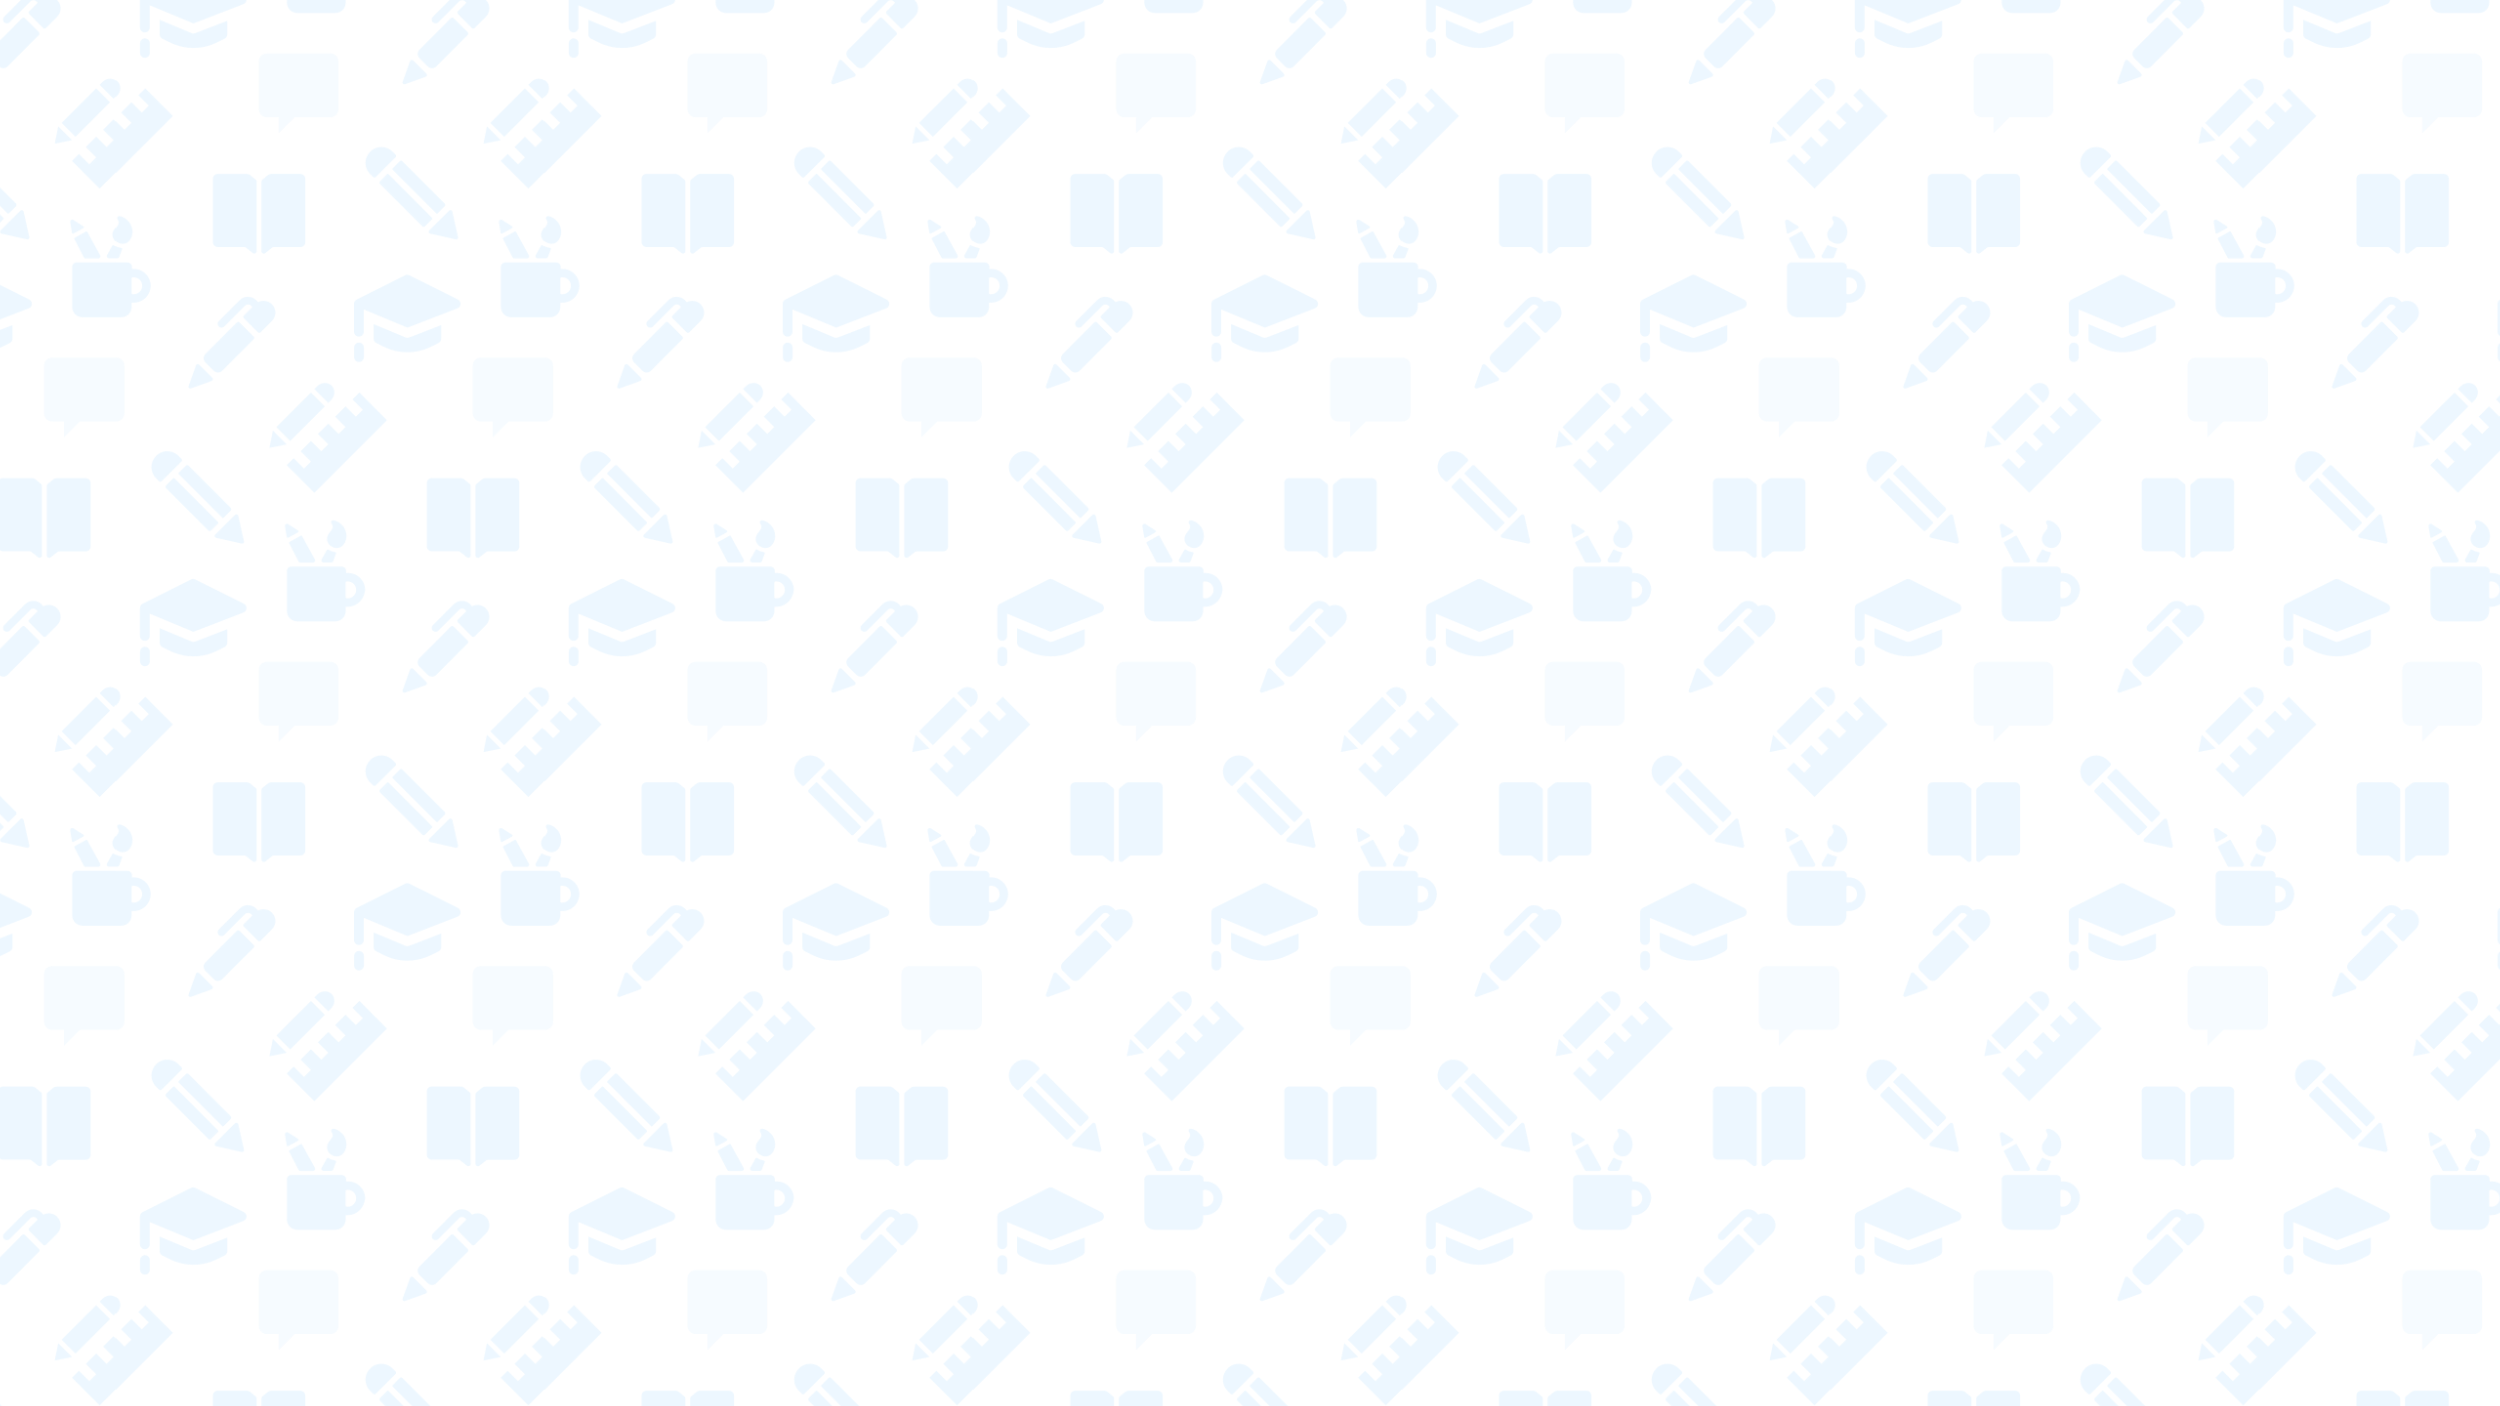<?xml version="1.0" encoding="utf-8"?>
<!-- Generator: Adobe Illustrator 19.0.0, SVG Export Plug-In . SVG Version: 6.00 Build 0)  -->
<svg version="1.1" id="Layer_1" xmlns="http://www.w3.org/2000/svg" xmlns:xlink="http://www.w3.org/1999/xlink" x="0px" y="0px"
	 viewBox="-255.5 -422.7 2560 1440" style="enable-background:new -255.5 -422.7 2560 1440;" xml:space="preserve">
<style type="text/css">
	.st0{fill:none;}
	.st1{opacity:1;}
	.st2{opacity:0;fill:#67BCFB;}
	.st3{fill:#67BCFB;}
	.st4{opacity:0.5;fill:#67BCFB;}
	.st5{fill-opacity:0;}
	.st6{fill:#767676;}
	.st7{fill:#757575;}
	.st8{opacity:0.4;fill:url(#Final_x5F_pattern3);fill-opacity:0.3;}
</style>
<pattern  x="302" y="1092.3" width="438.3" height="623" patternUnits="userSpaceOnUse" id="Final_x5F_pattern3" viewBox="74.5 -678.9 438.3 623" style="overflow:visible;">
	<g>
		<polygon class="st0" points="74.5,-678.9 512.8,-678.9 512.8,-56 74.5,-56 		"/>
		<g>
			<g class="st1">
				<polygon class="st2" points="423.6,-73.8 329,-73.8 329,-168.4 423.6,-168.4 				"/>
			</g>
			<g class="st1">
				<path class="st3" d="M395.6-89c-0.3,0.3-0.4,0.6-0.5,0.9c-0.1,0.4-0.1,0.7,0,1.1c0.1,0.4,0.3,0.7,0.6,0.9c0.3,0.2,0.6,0.4,1,0.5
					l25.9,5.8c0.3,0.1,0.7,0.1,1,0c0.3-0.1,0.6-0.3,0.9-0.5c0.2-0.2,0.4-0.5,0.5-0.9c0.1-0.3,0.1-0.7,0-1l-5.8-25.9
					c-0.1-0.4-0.3-0.7-0.5-0.9c-0.2-0.3-0.6-0.5-0.9-0.6c-0.3-0.1-0.7-0.1-1.1,0c-0.4,0.1-0.7,0.3-0.9,0.5L395.6-89z"/>
				<path class="st3" d="M353.8-146.6c-0.2-0.2-0.5-0.3-0.7-0.3c-0.3,0-0.5,0.1-0.7,0.3l-7.2,7.2c-0.2,0.2-0.3,0.4-0.4,0.7
					c-0.1,0.2-0.2,0.5-0.2,0.8c0,0.3,0.1,0.5,0.2,0.8c0.1,0.2,0.3,0.5,0.4,0.7l43.2,43.2c0.4,0.4,0.9,0.6,1.4,0.6
					c0.5,0,1.1-0.2,1.4-0.6l7.2-7.2c0.2-0.2,0.3-0.4,0.3-0.7c0-0.3-0.1-0.5-0.3-0.7L353.8-146.6L353.8-146.6z"/>
				<path class="st3" d="M358.1-152.4c-0.1,0.1-0.2,0.2-0.2,0.3c-0.1,0.1-0.1,0.3-0.1,0.4c0,0.1,0,0.3,0.1,0.4
					c0.1,0.1,0.1,0.2,0.2,0.3l44.6,44.6c0.2,0.2,0.5,0.3,0.7,0.3s0.5-0.1,0.7-0.3l7.2-7.2c0.2-0.2,0.3-0.4,0.4-0.7
					c0.1-0.2,0.2-0.5,0.2-0.8s-0.1-0.5-0.2-0.8c-0.1-0.2-0.3-0.5-0.4-0.7l-43.2-43.2c-0.4-0.4-0.9-0.6-1.4-0.6
					c-0.5,0-1.1,0.2-1.4,0.6L358.1-152.4L358.1-152.4z"/>
				<path class="st3" d="M335.1-169.6c-3,3.1-4.8,7.2-4.8,11.5c0,4.3,1.7,8.5,4.8,11.5l2.9,2.9c0.4,0.4,0.9,0.6,1.4,0.6
					c0.5,0,1.1-0.2,1.4-0.6l20.2-20.1c0.4-0.4,0.6-0.9,0.6-1.4c0-0.5-0.2-1.1-0.6-1.4l-2.9-2.9c-3.1-3.1-7.2-4.8-11.5-4.8
					C342.3-174.4,338.2-172.7,335.1-169.6L335.1-169.6z"/>
			</g>
			<g class="st1">
				<polygon class="st2" points="466.9,0 548.5,0 548.5,-103.6 466.9,-103.6 				"/>
			</g>
			<g class="st1">
				<path class="st3" d="M543.5-20.2c-3.2,3.2-7.6,5.1-12.2,5.1h-2.2v4.3c0,1.4-0.3,2.8-0.8,4.1c-0.5,1.3-1.3,2.5-2.3,3.5
					c-1,1-2.2,1.8-3.5,2.3c-1.3,0.5-2.7,0.8-4.1,0.8h-38.8c-1.4,0-2.8-0.3-4.1-0.8c-1.3-0.5-2.5-1.3-3.5-2.3c-1-1-1.8-2.2-2.3-3.5
					c-0.5-1.3-0.8-2.7-0.8-4.1v-41c0-1.1,0.5-2.2,1.3-3.1c0.8-0.8,1.9-1.3,3.1-1.3h51.8c1.1,0,2.2,0.5,3.1,1.3
					c0.8,0.8,1.3,1.9,1.3,3.1v2.2h2.2c4.6,0,9,1.8,12.2,5.1c3.2,3.2,5.1,7.6,5.1,12.2S546.7-23.4,543.5-20.2z M537.4-26.3
					c1.6-1.6,2.5-3.8,2.5-6.1c0-2.3-0.9-4.5-2.5-6.1c-1.6-1.6-3.8-2.5-6.1-2.5h-1.1c-0.3,0-0.6,0.1-0.8,0.3
					c-0.2,0.2-0.3,0.5-0.3,0.8v15.1c0,0.1,0,0.3,0.1,0.4c0.1,0.1,0.1,0.3,0.2,0.4c0.1,0.1,0.2,0.2,0.4,0.2c0.1,0.1,0.3,0.1,0.4,0.1
					h1.1C533.6-23.8,535.8-24.7,537.4-26.3z"/>
				<path class="st3" d="M470.3-85.8c-0.2,0.1-0.3,0.1-0.5,0.1c-0.2,0-0.3,0-0.5-0.1c-0.2-0.1-0.3-0.2-0.4-0.3
					c-0.1-0.1-0.2-0.3-0.2-0.5l-1.8-10.9c-0.1-0.4,0-0.8,0.1-1.2c0.2-0.4,0.4-0.7,0.8-0.9c0.3-0.2,0.7-0.4,1.2-0.4
					c0.4,0,0.8,0.1,1.2,0.3l10.2,6.6c0.2,0.1,0.3,0.2,0.4,0.4c0.1,0.2,0.1,0.4,0.1,0.5c0,0.2-0.1,0.4-0.2,0.5
					c-0.1,0.2-0.2,0.3-0.4,0.4L470.3-85.8z"/>
				<path class="st3" d="M483-87.8c0.3-0.1,0.5-0.2,0.8-0.1c0.3,0.1,0.5,0.3,0.6,0.5l13.1,23.8c0.2,0.3,0.3,0.7,0.3,1.1
					c0,0.4-0.1,0.7-0.3,1.1c-0.2,0.3-0.5,0.6-0.8,0.8c-0.3,0.2-0.7,0.3-1.1,0.3h-12.9c-0.4,0-0.8-0.1-1.1-0.3
					c-0.3-0.2-0.6-0.5-0.8-0.9l-9.6-18.6c-0.1-0.2-0.2-0.5-0.1-0.8c0.1-0.3,0.3-0.5,0.5-0.6L483-87.8z"/>
				<path class="st3" d="M515.6-71.7c1,0.3,1.9,0.5,2.9,0.7c0.2,0,0.3,0.1,0.5,0.2c0.1,0.1,0.2,0.2,0.3,0.3c0.1,0.1,0.1,0.3,0.1,0.5
					c0,0.2,0,0.3-0.1,0.5l-2.9,7.7c-0.2,0.4-0.4,0.8-0.8,1c-0.4,0.2-0.8,0.4-1.2,0.4h-7.9c-0.4,0-0.7-0.1-1.1-0.3
					c-0.3-0.2-0.6-0.5-0.8-0.8c-0.2-0.3-0.3-0.7-0.3-1.1c0-0.4,0.1-0.7,0.3-1.1l5.4-9.6c0.1-0.1,0.2-0.2,0.3-0.3
					c0.1-0.1,0.3-0.2,0.4-0.2c0.1,0,0.3,0,0.4,0c0.1,0,0.3,0.1,0.4,0.2c0.9,0.6,1.8,1.1,2.7,1.5h0C514.8-72,515.2-71.8,515.6-71.7z"
					/>
				<path class="st3" d="M529.4-91.5c0.7,2.5,0.8,5.1,0.1,7.6c-0.6,2.5-1.9,4.8-3.8,6.6c-1.3,1.1-3,1.8-4.7,2
					c-1.7,0.2-3.5-0.1-5-0.9c-1.2-0.4-2.2-1.1-3.1-1.9c-0.9-0.8-1.6-1.9-2.1-3c-0.5-1.1-0.7-2.3-0.7-3.6c0-1.2,0.3-2.4,0.8-3.5
					c0.6-1.3,1.4-2.5,2.3-3.5c2.4-3.1,3.8-5.1,1.5-8.6c-0.2-0.4-0.4-0.8-0.4-1.2c0-0.4,0.1-0.9,0.4-1.2c0.2-0.4,0.6-0.6,1-0.8
					c0.4-0.2,0.8-0.2,1.3-0.1c3,0.6,5.7,2.1,7.8,4.3C527.2-97.2,528.7-94.5,529.4-91.5L529.4-91.5z"/>
			</g>
			<g class="st1">
				<polygon class="st2" points="438.3,-176 491.4,-123 565.7,-197.2 512.6,-250.3 				"/>
			</g>
			<g class="st1">
				<path class="st3" d="M454.6-195.5l14.2,14.2l-17.7,3.5L454.6-195.5z"/>
				<path class="st3" d="M493.5-234.4l14.2,14.2l-35.4,35.4l-14.2-14.2L493.5-234.4z"/>
				<path class="st3" d="M514.7-241.5c3.9,3.9,3.7,10.5-0.5,14.7l-3,3L497-238l3-3C504.2-245.2,510.8-245.4,514.7-241.5"/>
				<path class="st3" d="M571.3-206.1l-74.3,74.3l-28.3-28.3l7.1-7.1l10.6,10.6l7.1-7.1l-10.6-10.6l10.6-10.6l10.6,10.6l7.1-7.1
					L500.6-192l10.6-10.6l10.6,10.6l7.1-7.1l-10.6-10.6l10.6-10.6l10.6,10.6l7.1-7.1L536-227.3l7.1-7.1L571.3-206.1z"/>
			</g>
		</g>
		<g>
			<g class="st1">
				<polygon class="st2" points="142,-70.2 236.6,-70.2 236.6,-154.2 142,-154.2 				"/>
			</g>
			<g class="st1">
				<path class="st3" d="M218.8-67.7c0,2-2.4,3.2-4,1.9l-7.1-5.6c-0.4-0.3-1-0.5-1.5-0.5H179c-2.7,0-5-2.2-5-5v-64.9
					c0-2.8,2.2-5,5-5h29.9c1.1,0,2.2,0.4,3.1,1.1l5.9,4.8c0.6,0.5,0.9,1.2,0.9,1.9V-67.7z"/>
				<path class="st3" d="M268.6-141.8v64.9c0,2.8-2.2,5-5,5h-27.3c-0.5,0-1.1,0.2-1.5,0.5l-7.1,5.6c-1.6,1.3-4,0.1-4-1.9V-139
					c0-0.7,0.3-1.4,0.9-1.9l5.9-4.8c0.9-0.7,2-1.1,3.1-1.1h29.9C266.4-146.8,268.6-144.5,268.6-141.8z"/>
			</g>
			<g class="st1">
				<polygon class="st2" points="28.6,0 110.2,0 110.2,-103.6 28.6,-103.6 				"/>
			</g>
			<g class="st1">
				<path class="st3" d="M105.2-20.2c-3.2,3.2-7.6,5.1-12.2,5.1h-2.2v4.3c0,1.4-0.3,2.8-0.8,4.1c-0.5,1.3-1.3,2.5-2.3,3.5
					c-1,1-2.2,1.8-3.5,2.3C82.8-0.3,81.4,0,80,0H41.2c-1.4,0-2.8-0.3-4.1-0.8c-1.3-0.5-2.5-1.3-3.5-2.3c-1-1-1.8-2.2-2.3-3.5
					c-0.5-1.3-0.8-2.7-0.8-4.1v-41c0-1.1,0.5-2.2,1.3-3.1c0.8-0.8,1.9-1.3,3.1-1.3h51.8c1.1,0,2.2,0.5,3.1,1.3
					c0.8,0.8,1.3,1.9,1.3,3.1v2.2H93c4.6,0,9,1.8,12.2,5.1c3.2,3.2,5.1,7.6,5.1,12.2S108.4-23.4,105.2-20.2z M99.1-26.3
					c1.6-1.6,2.5-3.8,2.5-6.1c0-2.3-0.9-4.5-2.5-6.1C97.5-40.1,95.3-41,93-41h-1.1c-0.3,0-0.6,0.1-0.8,0.3c-0.2,0.2-0.3,0.5-0.3,0.8
					v15.1c0,0.1,0,0.3,0.1,0.4c0.1,0.1,0.1,0.3,0.2,0.4c0.1,0.1,0.2,0.2,0.4,0.2c0.1,0.1,0.3,0.1,0.4,0.1H93
					C95.3-23.8,97.5-24.7,99.1-26.3z"/>
				<path class="st3" d="M77.3-71.7c1,0.3,1.9,0.5,2.9,0.7c0.2,0,0.3,0.1,0.5,0.2c0.1,0.1,0.2,0.2,0.3,0.3c0.1,0.1,0.1,0.3,0.1,0.5
					c0,0.2,0,0.3-0.1,0.5l-2.9,7.7c-0.2,0.4-0.4,0.8-0.8,1c-0.4,0.2-0.8,0.4-1.2,0.4h-7.9c-0.4,0-0.7-0.1-1.1-0.3
					c-0.3-0.2-0.6-0.5-0.8-0.8c-0.2-0.3-0.3-0.7-0.3-1.1c0-0.4,0.1-0.7,0.3-1.1l5.4-9.6c0.1-0.1,0.2-0.2,0.3-0.3
					c0.1-0.1,0.3-0.2,0.4-0.2c0.1,0,0.3,0,0.4,0c0.1,0,0.3,0.1,0.4,0.2c0.9,0.6,1.8,1.1,2.7,1.5h0C76.5-72,76.9-71.8,77.3-71.7z"/>
				<path class="st3" d="M91.1-91.5c0.7,2.5,0.8,5.1,0.1,7.6c-0.6,2.5-1.9,4.8-3.8,6.6c-1.3,1.1-3,1.8-4.7,2c-1.7,0.2-3.5-0.1-5-0.9
					c-1.2-0.4-2.2-1.1-3.1-1.9c-0.9-0.8-1.6-1.9-2.1-3c-0.5-1.1-0.7-2.3-0.7-3.6c0-1.2,0.3-2.4,0.8-3.5c0.6-1.3,1.4-2.5,2.3-3.5
					c2.4-3.1,3.8-5.1,1.5-8.6c-0.2-0.4-0.4-0.8-0.4-1.2c0-0.4,0.1-0.9,0.4-1.2c0.2-0.4,0.6-0.6,1-0.8c0.4-0.2,0.8-0.2,1.3-0.1
					c3,0.6,5.7,2.1,7.8,4.3C88.9-97.2,90.4-94.5,91.1-91.5L91.1-91.5z"/>
			</g>
			<g class="st1">
				<polygon class="st2" points="0,-176 53.1,-123 127.4,-197.2 74.3,-250.3 				"/>
			</g>
			<g class="st1">
				<path class="st3" d="M76.4-241.5c3.9,3.9,3.7,10.5-0.5,14.7l-3,3L58.7-238l3-3C65.9-245.2,72.5-245.4,76.4-241.5"/>
				<path class="st3" d="M133-206.1l-74.3,74.3l-28.3-28.3l7.1-7.1l10.6,10.6l7.1-7.1l-10.6-10.6l10.6-10.6l10.6,10.6l7.1-7.1
					L62.3-192l10.6-10.6L83.5-192l7.1-7.1L80-209.6l10.6-10.6l10.6,10.6l7.1-7.1l-10.6-10.6l7.1-7.1L133-206.1z"/>
			</g>
		</g>
		<g>
			<g class="st1">
				<polygon class="st2" points="204.5,-385.3 109.9,-385.3 109.9,-479.9 204.5,-479.9 				"/>
			</g>
			<g class="st1">
				<path class="st3" d="M176.4-400.5c-0.3,0.3-0.4,0.6-0.5,0.9c-0.1,0.4-0.1,0.7,0,1.1c0.1,0.4,0.3,0.7,0.6,0.9
					c0.3,0.2,0.6,0.4,1,0.5l25.9,5.8c0.3,0.1,0.7,0.1,1,0c0.3-0.1,0.6-0.3,0.9-0.5c0.2-0.2,0.4-0.5,0.5-0.9c0.1-0.3,0.1-0.7,0-1
					l-5.8-25.9c-0.1-0.4-0.3-0.7-0.5-0.9c-0.2-0.3-0.6-0.5-0.9-0.6s-0.7-0.1-1.1,0c-0.4,0.1-0.7,0.3-0.9,0.5L176.4-400.5z"/>
				<path class="st3" d="M134.7-458.1c-0.2-0.2-0.5-0.3-0.7-0.3c-0.3,0-0.5,0.1-0.7,0.3l-7.2,7.2c-0.2,0.2-0.3,0.4-0.4,0.7
					c-0.1,0.2-0.2,0.5-0.2,0.8c0,0.3,0.1,0.5,0.2,0.8c0.1,0.2,0.3,0.5,0.4,0.7l43.2,43.2c0.4,0.4,0.9,0.6,1.4,0.6
					c0.5,0,1.1-0.2,1.4-0.6l7.2-7.2c0.2-0.2,0.3-0.5,0.3-0.7c0-0.3-0.1-0.5-0.3-0.7L134.7-458.1L134.7-458.1z"/>
				<path class="st3" d="M139-463.8c-0.1,0.1-0.2,0.2-0.2,0.3c-0.1,0.1-0.1,0.3-0.1,0.4c0,0.1,0,0.3,0.1,0.4
					c0.1,0.1,0.1,0.2,0.2,0.3l44.6,44.6c0.2,0.2,0.5,0.3,0.7,0.3c0.3,0,0.5-0.1,0.7-0.3l7.2-7.2c0.2-0.2,0.3-0.4,0.4-0.7
					c0.1-0.2,0.2-0.5,0.2-0.8c0-0.3-0.1-0.5-0.2-0.8c-0.1-0.2-0.3-0.5-0.4-0.7L149.1-471c-0.4-0.4-0.9-0.6-1.4-0.6
					c-0.5,0-1.1,0.2-1.4,0.6L139-463.8L139-463.8z"/>
				<path class="st3" d="M115.9-481.1c-3,3.1-4.8,7.2-4.8,11.5c0,4.3,1.7,8.5,4.8,11.5l2.9,2.9c0.4,0.4,0.9,0.6,1.4,0.6
					s1.1-0.2,1.4-0.6l20.2-20.1c0.4-0.4,0.6-0.9,0.6-1.4c0-0.5-0.2-1.1-0.6-1.4l-2.9-2.9c-3.1-3.1-7.2-4.8-11.5-4.8
					C123.1-485.9,119-484.2,115.9-481.1L115.9-481.1z"/>
			</g>
			<g class="st1">
				<polygon class="st2" points="235.3,-173.1 316.9,-173.1 316.9,-254.8 235.3,-254.8 				"/>
			</g>
			<path class="st4" d="M294.4-270.2c4.5,0,8.2,3.7,8.2,8.2v49c0,4.5-3.7,8.2-8.2,8.2h-36.7l-16.3,16.3v-16.3h-12.2
				c-4.5,0-8.2-3.7-8.2-8.2v-49c0-4.5,3.7-8.2,8.2-8.2H294.4z"/>
			<g class="st1">
				<polygon class="st2" points="361.2,-381.6 455.8,-381.6 455.8,-465.7 361.2,-465.7 				"/>
			</g>
			<g class="st1">
				<path class="st3" d="M438-379.2c0,2-2.4,3.2-4,1.9l-7.1-5.6c-0.4-0.3-1-0.5-1.5-0.5h-27.3c-2.7,0-5-2.2-5-5v-64.9
					c0-2.8,2.2-5,5-5H428c1.1,0,2.2,0.4,3.1,1.1l5.9,4.8c0.6,0.5,0.9,1.2,0.9,1.9V-379.2z"/>
				<path class="st3" d="M487.8-453.2v64.9c0,2.8-2.2,5-5,5h-27.3c-0.5,0-1.1,0.2-1.5,0.5l-7.1,5.6c-1.6,1.3-4,0.1-4-1.9v-71.3
					c0-0.7,0.3-1.4,0.9-1.9l5.9-4.8c0.9-0.7,2-1.1,3.1-1.1h29.9C485.5-458.2,487.8-456,487.8-453.2z"/>
			</g>
			<g class="st1">
				<polygon class="st2" points="102.6,-254.8 211.6,-254.8 211.6,-344 102.6,-344 				"/>
			</g>
			<g class="st1">
				<path class="st3" d="M205.7-329.7c1.7,0.9,2.8,2.7,2.7,4.6c-0.1,2-1.3,3.7-3.1,4.4L154-300.9l-44.7-18.6v22.8c0,2.7-2.2,5-5,5
					c-2.7,0-5-2.2-5-5v-28.6c0-0.5,0.2-1.5,0.5-2.1c0.4-0.9,1.2-1.8,2.2-2.3l49.6-24.8c1.4-0.7,3-0.7,4.4,0L205.7-329.7"/>
				<path class="st3" d="M154-290.6c0.6,0,1.2-0.1,1.8-0.3l32.9-12.7v13.9c0,1.9-1.1,3.6-2.7,4.4c-8.5,4.2-17.3,9.5-31.9,9.5
					c-14.7,0-23.4-5.3-31.9-9.5c-1.7-0.8-2.7-2.6-2.7-4.4v-14.9l32.8,13.7C152.7-290.7,153.3-290.6,154-290.6"/>
				<path class="st3" d="M104.4-285.6c2.7,0,5,2.2,5,5v9.9c0,2.7-2.2,5-5,5c-2.7,0-5-2.2-5-5v-9.9
					C99.5-283.4,101.7-285.6,104.4-285.6"/>
			</g>
			<g class="st1">
				<polygon class="st2" points="247.8,-311.5 329.4,-311.5 329.4,-415.1 247.8,-415.1 				"/>
			</g>
			<g class="st1">
				<path class="st3" d="M324.3-331.7c-3.2,3.2-7.6,5.1-12.2,5.1H310v4.3c0,1.4-0.3,2.8-0.8,4.1c-0.5,1.3-1.3,2.5-2.3,3.5
					c-1,1-2.2,1.8-3.5,2.3c-1.3,0.5-2.7,0.8-4.1,0.8h-38.8c-1.4,0-2.8-0.3-4.1-0.8c-1.3-0.5-2.5-1.3-3.5-2.3c-1-1-1.8-2.2-2.3-3.5
					c-0.5-1.3-0.8-2.7-0.8-4.1v-41c0-1.1,0.5-2.2,1.3-3.1c0.8-0.8,1.9-1.3,3.1-1.3h51.8c1.1,0,2.2,0.5,3.1,1.3
					c0.8,0.8,1.3,1.9,1.3,3.1v2.2h2.2c4.6,0,9,1.8,12.2,5.1c3.2,3.2,5.1,7.6,5.1,12.2C329.4-339.3,327.6-334.9,324.3-331.7z
					 M318.2-337.8c1.6-1.6,2.5-3.8,2.5-6.1s-0.9-4.5-2.5-6.1c-1.6-1.6-3.8-2.5-6.1-2.5H311c-0.3,0-0.6,0.1-0.8,0.3
					c-0.2,0.2-0.3,0.5-0.3,0.8v15.1c0,0.1,0,0.3,0.1,0.4c0.1,0.1,0.1,0.3,0.2,0.4c0.1,0.1,0.2,0.2,0.4,0.2c0.1,0.1,0.3,0.1,0.4,0.1
					h1.1C314.4-335.2,316.6-336.1,318.2-337.8z"/>
				<path class="st3" d="M251.2-397.3c-0.2,0.1-0.3,0.1-0.5,0.1c-0.2,0-0.3,0-0.5-0.1c-0.2-0.1-0.3-0.2-0.4-0.3
					c-0.1-0.1-0.2-0.3-0.2-0.5l-1.8-10.9c-0.1-0.4,0-0.8,0.1-1.2c0.2-0.4,0.4-0.7,0.8-0.9c0.3-0.2,0.7-0.4,1.2-0.4
					c0.4,0,0.8,0.1,1.2,0.3l10.2,6.6c0.2,0.1,0.3,0.2,0.4,0.4c0.1,0.2,0.1,0.4,0.1,0.5c0,0.2-0.1,0.4-0.2,0.5
					c-0.1,0.2-0.2,0.3-0.4,0.4L251.2-397.3z"/>
				<path class="st3" d="M263.9-399.3c0.3-0.1,0.5-0.2,0.8-0.1c0.3,0.1,0.5,0.3,0.6,0.5l13.1,23.8c0.2,0.3,0.3,0.7,0.3,1.1
					c0,0.4-0.1,0.7-0.3,1.1c-0.2,0.3-0.5,0.6-0.8,0.8c-0.3,0.2-0.7,0.3-1.1,0.3h-12.9c-0.4,0-0.8-0.1-1.1-0.3
					c-0.3-0.2-0.6-0.5-0.8-0.9l-9.6-18.6c-0.1-0.2-0.2-0.5-0.1-0.8c0.1-0.3,0.3-0.5,0.5-0.6L263.9-399.3z"/>
				<path class="st3" d="M296.4-383.2c1,0.3,1.9,0.5,2.9,0.7c0.2,0,0.3,0.1,0.5,0.2c0.1,0.1,0.2,0.2,0.3,0.3
					c0.1,0.1,0.1,0.3,0.1,0.5c0,0.2,0,0.3-0.1,0.5l-2.9,7.7c-0.2,0.4-0.4,0.8-0.8,1c-0.4,0.2-0.8,0.4-1.2,0.4h-7.9
					c-0.4,0-0.7-0.1-1.1-0.3c-0.3-0.2-0.6-0.5-0.8-0.8c-0.2-0.3-0.3-0.7-0.3-1.1c0-0.4,0.1-0.7,0.3-1.1l5.4-9.6
					c0.1-0.1,0.2-0.2,0.3-0.3c0.1-0.1,0.3-0.2,0.4-0.2c0.1,0,0.3,0,0.4,0c0.1,0,0.3,0.1,0.4,0.2c0.9,0.6,1.8,1.1,2.7,1.5h0
					C295.6-383.5,296-383.3,296.4-383.2z"/>
				<path class="st3" d="M310.2-403c0.7,2.5,0.8,5.1,0.1,7.6c-0.6,2.5-1.9,4.8-3.8,6.6c-1.3,1.1-3,1.8-4.7,2c-1.7,0.2-3.5-0.1-5-0.9
					c-1.2-0.4-2.2-1.1-3.1-1.9c-0.9-0.8-1.6-1.9-2.1-3c-0.5-1.1-0.7-2.3-0.7-3.6c0-1.2,0.3-2.4,0.8-3.5c0.6-1.3,1.4-2.5,2.3-3.5
					c2.4-3.1,3.8-5.1,1.5-8.6c-0.2-0.4-0.4-0.8-0.4-1.2c0-0.4,0.1-0.9,0.4-1.2c0.2-0.4,0.6-0.6,1-0.8c0.4-0.2,0.8-0.2,1.3-0.1
					c3,0.6,5.7,2.1,7.8,4.3C308.1-408.6,309.6-405.9,310.2-403L310.2-403z"/>
			</g>
			<g class="st1">
				<polygon class="st2" points="381.8,-254.3 462.5,-254.3 462.5,-339.6 381.8,-339.6 				"/>
			</g>
			<g class="st1">
				<path class="st3" d="M453.5-324.9c2.3,2.3,3.6,5.4,3.6,8.6c0,3.2-1.3,6.3-3.6,8.6l-11.5,11.5c-0.4,0.4-0.9,0.6-1.4,0.6
					c-0.5,0-1.1-0.2-1.4-0.6l-14.3-14.4c-0.4-0.4-0.6-0.9-0.6-1.4c0-0.5,0.2-1.1,0.6-1.4l8.7-8.7l-1.4-1.4c-0.8-0.8-1.9-1.2-3-1.2
					c-1.1,0-2.2,0.4-3,1.2l-21.4,21.4c-0.7,0.7-1.7,1.1-2.8,1.1s-2-0.4-2.8-1.1c-0.7-0.7-1.1-1.7-1.1-2.8s0.4-2,1.1-2.8l21.4-21.4
					c2.3-2.3,5.3-3.5,8.5-3.5c3.2,0,6.2,1.3,8.5,3.5c0.5,0.5,1.7,1.8,1.8,2c2.3-1.2,4.9-1.6,7.4-1.2
					C449.4-327.9,451.7-326.7,453.5-324.9L453.5-324.9z"/>
				<path class="st3" d="M434.9-291.9c0.4,0.4,0.6,0.9,0.6,1.4s-0.2,1.1-0.6,1.4l-32.2,32.3c-0.6,0.6-1.2,1-2,1.3
					c-0.7,0.3-1.5,0.5-2.3,0.5s-1.6-0.2-2.3-0.5c-0.7-0.3-1.4-0.8-2-1.3l-8.6-8.6c-0.6-0.6-1-1.2-1.3-2c-0.3-0.7-0.5-1.5-0.5-2.3
					s0.2-1.6,0.5-2.3c0.3-0.7,0.8-1.4,1.3-2l32.2-32.3c0.4-0.4,0.9-0.6,1.4-0.6c0.5,0,1.1,0.2,1.4,0.6L434.9-291.9z"/>
				<path class="st3" d="M392.6-249.5c0.2,0.2,0.4,0.5,0.5,0.8c0.1,0.3,0.1,0.7,0,1c-0.1,0.3-0.2,0.6-0.4,0.9
					c-0.2,0.2-0.5,0.4-0.8,0.5l-21.1,7.6c-0.4,0.1-0.7,0.1-1.1,0.1c-0.4-0.1-0.7-0.3-1-0.5c-0.3-0.3-0.4-0.6-0.5-1
					c-0.1-0.4-0.1-0.7,0.1-1.1l7.6-21.1c0.1-0.3,0.3-0.6,0.5-0.8c0.2-0.2,0.5-0.4,0.9-0.4c0.3-0.1,0.7-0.1,1,0
					c0.3,0.1,0.6,0.3,0.8,0.5L392.6-249.5z"/>
			</g>
			<g class="st1">
				<polygon class="st2" points="219.2,-487.5 272.2,-434.4 346.5,-508.7 293.4,-561.8 				"/>
			</g>
			<g class="st1">
				<path class="st3" d="M235.4-507l14.2,14.2l-17.7,3.5L235.4-507z"/>
				<path class="st3" d="M274.4-545.9l14.2,14.2l-35.4,35.4L239-510.5L274.4-545.9z"/>
				<path class="st3" d="M295.6-553c3.9,3.9,3.7,10.5-0.5,14.7l-3,3l-14.2-14.2l3-3C285.1-556.6,291.7-556.9,295.6-553"/>
				<path class="st3" d="M352.2-517.6l-74.3,74.3l-28.3-28.3l7.1-7.1l10.6,10.6l7.1-7.1l-10.6-10.6l10.6-10.6l10.6,10.6l7.1-7.1
					l-10.6-10.6l10.6-10.6l10.6,10.6l7.1-7.1l-10.6-10.6l10.6-10.6l10.6,10.6l7.1-7.1l-10.6-10.6l7.1-7.1L352.2-517.6z"/>
			</g>
		</g>
		<g>
			<g class="st1">
				<polygon class="st2" points="454.4,-484.6 536.1,-484.6 536.1,-566.2 454.4,-566.2 				"/>
			</g>
			<path class="st4" d="M513.5-581.7c4.5,0,8.2,3.7,8.2,8.2v49c0,4.5-3.7,8.2-8.2,8.2h-36.7L460.5-500v-16.3h-12.2
				c-4.5,0-8.2-3.7-8.2-8.2v-49c0-4.5,3.7-8.2,8.2-8.2H513.5z"/>
			<g class="st1">
				<polygon class="st2" points="321.7,-566.2 430.7,-566.2 430.7,-655.5 321.7,-655.5 				"/>
			</g>
			<g class="st1">
				<path class="st3" d="M424.9-641.2c1.7,0.9,2.8,2.7,2.7,4.6c-0.1,2-1.3,3.7-3.1,4.4l-51.3,19.8L328.5-631v22.8c0,2.7-2.2,5-5,5
					c-2.7,0-5-2.2-5-5v-28.6c0-0.5,0.2-1.5,0.5-2.1c0.4-0.9,1.2-1.8,2.2-2.3l49.6-24.8c1.4-0.7,3-0.7,4.4,0L424.9-641.2"/>
				<path class="st3" d="M373.1-602c0.6,0,1.2-0.1,1.8-0.3l32.9-12.7v13.9c0,1.9-1.1,3.6-2.7,4.4c-8.5,4.2-17.3,9.5-31.9,9.5
					c-14.7,0-23.4-5.3-31.9-9.5c-1.7-0.8-2.7-2.6-2.7-4.4v-14.9l32.8,13.7C371.8-602.2,372.5-602,373.1-602"/>
				<path class="st3" d="M323.6-597.1c2.7,0,5,2.2,5,5v9.9c0,2.7-2.2,5-5,5s-5-2.2-5-5v-9.9C318.6-594.9,320.8-597.1,323.6-597.1"/>
			</g>
			<g class="st1">
				<polygon class="st2" points="466.9,-623 548.5,-623 548.5,-726.6 466.9,-726.6 				"/>
			</g>
			<g class="st1">
				<path class="st3" d="M543.5-643.1c-3.2,3.2-7.6,5.1-12.2,5.1h-2.2v4.3c0,1.4-0.3,2.8-0.8,4.1c-0.5,1.3-1.3,2.5-2.3,3.5
					c-1,1-2.2,1.8-3.5,2.3s-2.7,0.8-4.1,0.8h-38.8c-1.4,0-2.8-0.3-4.1-0.8c-1.3-0.5-2.5-1.3-3.5-2.3c-1-1-1.8-2.2-2.3-3.5
					c-0.5-1.3-0.8-2.7-0.8-4.1v-41c0-1.1,0.5-2.2,1.3-3.1c0.8-0.8,1.9-1.3,3.1-1.3h51.8c1.1,0,2.2,0.5,3.1,1.3
					c0.8,0.8,1.3,1.9,1.3,3.1v2.2h2.2c4.6,0,9,1.8,12.2,5.1c3.2,3.2,5.1,7.6,5.1,12.2C548.5-650.8,546.7-646.4,543.5-643.1z
					 M537.4-649.2c1.6-1.6,2.5-3.8,2.5-6.1c0-2.3-0.9-4.5-2.5-6.1c-1.6-1.6-3.8-2.5-6.1-2.5h-1.1c-0.3,0-0.6,0.1-0.8,0.3
					c-0.2,0.2-0.3,0.5-0.3,0.8v15.1c0,0.1,0,0.3,0.1,0.4c0.1,0.1,0.1,0.3,0.2,0.4c0.1,0.1,0.2,0.2,0.4,0.2c0.1,0.1,0.3,0.1,0.4,0.1
					h1.1C533.6-646.7,535.8-647.6,537.4-649.2z"/>
			</g>
		</g>
		<g>
			<g class="st1">
				<polygon class="st2" points="16.1,-484.6 97.8,-484.6 97.8,-566.2 16.1,-566.2 				"/>
			</g>
			<path class="st4" d="M75.2-581.7c4.5,0,8.2,3.7,8.2,8.2v49c0,4.5-3.7,8.2-8.2,8.2H38.5L22.2-500v-16.3H9.9
				c-4.5,0-8.2-3.7-8.2-8.2v-49c0-4.5,3.7-8.2,8.2-8.2H75.2z"/>
			<g class="st1">
				<polygon class="st2" points="28.6,-623 110.2,-623 110.2,-726.6 28.6,-726.6 				"/>
			</g>
			<g class="st1">
				<path class="st3" d="M105.2-643.1c-3.2,3.2-7.6,5.1-12.2,5.1h-2.2v4.3c0,1.4-0.3,2.8-0.8,4.1c-0.5,1.3-1.3,2.5-2.3,3.5
					c-1,1-2.2,1.8-3.5,2.3c-1.3,0.5-2.7,0.8-4.1,0.8H41.2c-1.4,0-2.8-0.3-4.1-0.8c-1.3-0.5-2.5-1.3-3.5-2.3c-1-1-1.8-2.2-2.3-3.5
					c-0.5-1.3-0.8-2.7-0.8-4.1v-41c0-1.1,0.5-2.2,1.3-3.1c0.8-0.8,1.9-1.3,3.1-1.3h51.8c1.1,0,2.2,0.5,3.1,1.3
					c0.8,0.8,1.3,1.9,1.3,3.1v2.2H93c4.6,0,9,1.8,12.2,5.1c3.2,3.2,5.1,7.6,5.1,12.2C110.2-650.8,108.4-646.4,105.2-643.1z
					 M99.1-649.2c1.6-1.6,2.5-3.8,2.5-6.1c0-2.3-0.9-4.5-2.5-6.1c-1.6-1.6-3.8-2.5-6.1-2.5h-1.1c-0.3,0-0.6,0.1-0.8,0.3
					c-0.2,0.2-0.3,0.5-0.3,0.8v15.1c0,0.1,0,0.3,0.1,0.4c0.1,0.1,0.1,0.3,0.2,0.4c0.1,0.1,0.2,0.2,0.4,0.2c0.1,0.1,0.3,0.1,0.4,0.1
					H93C95.3-646.7,97.5-647.6,99.1-649.2z"/>
			</g>
			<g class="st1">
				<polygon class="st2" points="162.6,-565.8 243.3,-565.8 243.3,-651.1 162.6,-651.1 				"/>
			</g>
			<g class="st1">
				<path class="st3" d="M234.4-636.4c2.3,2.3,3.6,5.4,3.6,8.6s-1.3,6.3-3.6,8.6l-11.5,11.5c-0.4,0.4-0.9,0.6-1.4,0.6
					c-0.5,0-1.1-0.2-1.4-0.6L205.7-622c-0.4-0.4-0.6-0.9-0.6-1.4c0-0.5,0.2-1.1,0.6-1.4l8.7-8.7l-1.4-1.4c-0.8-0.8-1.9-1.2-3-1.2
					c-1.1,0-2.2,0.4-3,1.2l-21.4,21.4c-0.7,0.7-1.7,1.1-2.8,1.1s-2-0.4-2.8-1.1c-0.7-0.7-1.1-1.7-1.1-2.8s0.4-2,1.1-2.8l21.4-21.4
					c2.3-2.3,5.3-3.5,8.5-3.5c3.2,0,6.2,1.3,8.5,3.5c0.5,0.5,1.7,1.8,1.8,2c2.3-1.2,4.9-1.6,7.4-1.2
					C230.2-639.4,232.6-638.2,234.4-636.4L234.4-636.4z"/>
				<path class="st3" d="M215.7-603.3c0.4,0.4,0.6,0.9,0.6,1.4s-0.2,1.1-0.6,1.4l-32.2,32.3c-0.6,0.6-1.2,1-2,1.3
					c-0.7,0.3-1.5,0.5-2.3,0.5c-0.8,0-1.6-0.2-2.3-0.5c-0.7-0.3-1.4-0.8-2-1.3l-8.6-8.6c-0.6-0.6-1-1.2-1.3-2
					c-0.3-0.7-0.5-1.5-0.5-2.3c0-0.8,0.2-1.6,0.5-2.3c0.3-0.7,0.8-1.4,1.3-2l32.2-32.3c0.4-0.4,0.9-0.6,1.4-0.6
					c0.5,0,1.1,0.2,1.4,0.6L215.7-603.3z"/>
				<path class="st3" d="M173.4-561c0.2,0.2,0.4,0.5,0.5,0.8c0.1,0.3,0.1,0.7,0,1c-0.1,0.3-0.2,0.6-0.4,0.9
					c-0.2,0.2-0.5,0.4-0.8,0.5l-21.1,7.6c-0.4,0.1-0.7,0.1-1.1,0.1c-0.4-0.1-0.7-0.3-1-0.5c-0.3-0.3-0.4-0.6-0.5-1
					c-0.1-0.4-0.1-0.7,0.1-1.1l7.6-21.1c0.1-0.3,0.3-0.6,0.5-0.8c0.2-0.2,0.5-0.4,0.9-0.4c0.3-0.1,0.7-0.1,1,0
					c0.3,0.1,0.6,0.3,0.8,0.5L173.4-561z"/>
			</g>
		</g>
	</g>
</pattern>
<g>
	<rect x="-966.4" y="-1315.5" class="st5" width="94.6" height="94.6"/>
	<path class="st6" d="M-881.1-1250.3c0.3-0.3,0.6-0.4,0.9-0.5c0.4-0.1,0.7-0.1,1.1,0s0.7,0.3,0.9,0.6c0.2,0.3,0.4,0.6,0.5,0.9
		l5.8,25.9c0.1,0.3,0.1,0.7,0,1c-0.1,0.3-0.3,0.6-0.5,0.9c-0.2,0.2-0.5,0.4-0.9,0.5c-0.3,0.1-0.7,0.1-1,0l-25.9-5.8
		c-0.4-0.1-0.7-0.3-1-0.5c-0.3-0.2-0.5-0.6-0.6-0.9c-0.1-0.4-0.1-0.7,0-1.1c0.1-0.4,0.3-0.7,0.5-0.9L-881.1-1250.3z"/>
	<path class="st6" d="M-942.9-1287.7l44.6,44.6c0.2,0.2,0.3,0.5,0.3,0.7c0,0.3-0.1,0.5-0.3,0.7l-7.2,7.2c-0.4,0.4-0.9,0.6-1.4,0.6
		c-0.5,0-1.1-0.2-1.4-0.6l-43.2-43.2c-0.2-0.2-0.3-0.4-0.4-0.7c-0.1-0.2-0.2-0.5-0.2-0.8c0-0.3,0.1-0.5,0.2-0.8
		c0.1-0.2,0.3-0.5,0.4-0.7l7.2-7.2c0.2-0.2,0.5-0.3,0.7-0.3C-943.4-1288-943.1-1287.9-942.9-1287.7L-942.9-1287.7z"/>
	<path class="st6" d="M-938.6-1293.5l7.2-7.2c0.4-0.4,0.9-0.6,1.4-0.6c0.5,0,1.1,0.2,1.4,0.6l43.2,43.2c0.2,0.2,0.3,0.4,0.4,0.7
		c0.1,0.2,0.2,0.5,0.2,0.8c0,0.3-0.1,0.5-0.2,0.8c-0.1,0.2-0.3,0.5-0.4,0.7l-7.2,7.2c-0.2,0.2-0.5,0.3-0.7,0.3
		c-0.3,0-0.5-0.1-0.7-0.3l-44.6-44.6c-0.1-0.1-0.2-0.2-0.2-0.3c-0.1-0.1-0.1-0.3-0.1-0.4c0-0.1,0-0.3,0.1-0.4
		C-938.8-1293.3-938.7-1293.4-938.6-1293.5L-938.6-1293.5z"/>
	<path class="st6" d="M-961.7-1310.8c3.1-3.1,7.2-4.8,11.5-4.8c4.3,0,8.5,1.7,11.5,4.8l2.9,2.9c0.4,0.4,0.6,0.9,0.6,1.4
		c0,0.5-0.2,1.1-0.6,1.4l-20.2,20.1c-0.4,0.4-0.9,0.6-1.4,0.6c-0.5,0-1.1-0.2-1.4-0.6l-2.9-2.9c-3-3.1-4.8-7.2-4.8-11.5
		C-966.4-1303.6-964.7-1307.7-961.7-1310.8L-961.7-1310.8z"/>
	<rect x="-841" y="-1090.4" class="st5" width="81.6" height="81.6"/>
	<path class="st7" d="M-832.9-1090.4c-4.5,0-8.2,3.7-8.2,8.2v49c0,4.5,3.7,8.2,8.2,8.2h12.2v16.3l16.3-16.3h36.7
		c4.5,0,8.2-3.7,8.2-8.2v-49c0-4.5-3.7-8.2-8.2-8.2H-832.9z"/>
	<rect x="-715.1" y="-1301.3" class="st5" width="94.6" height="84.1"/>
	<path class="st6" d="M-670.3-1293.6c0-0.7-0.3-1.4-0.9-1.9l-5.9-4.8c-0.9-0.7-2-1.1-3.1-1.1h-29.9c-2.7,0-5,2.2-5,5v64.9
		c0,2.8,2.2,5,5,5h27.3c0.5,0,1.1,0.2,1.5,0.5l7.1,5.6c1.6,1.3,4,0.1,4-1.9V-1293.6z"/>
	<path class="st6" d="M-625.5-1301.3h-29.9c-1.1,0-2.2,0.4-3.1,1.1l-5.9,4.8c-0.6,0.5-0.9,1.2-0.9,1.9v71.3c0,2,2.4,3.2,4,1.9
		l7.1-5.6c0.4-0.3,1-0.5,1.5-0.5h27.3c2.7,0,5-2.2,5-5v-64.9C-620.5-1299.1-622.8-1301.3-625.5-1301.3z"/>
	<rect x="-973.8" y="-1179.6" class="st5" width="109" height="89.2"/>
	<path class="st6" d="M-867.5-1154.3l-49.6-24.8c-1.4-0.7-3-0.7-4.4,0l-49.6,24.8c-1,0.5-1.8,1.4-2.2,2.3c-0.3,0.6-0.5,1.6-0.5,2.1
		v28.6c0,2.7,2.2,5,5,5c2.7,0,5-2.2,5-5v-22.8l44.7,18.6l51.3-19.8c1.8-0.7,3-2.4,3.1-4.4C-864.7-1151.6-865.7-1153.4-867.5-1154.3"
		/>
	<path class="st6" d="M-919.2-1115.2c-0.6,0-1.3-0.1-1.9-0.4l-32.8-13.7v14.9c0,1.9,1.1,3.6,2.7,4.4c8.5,4.3,17.3,9.5,31.9,9.5
		c14.7,0,23.5-5.3,31.9-9.5c1.7-0.8,2.7-2.6,2.7-4.4v-13.9l-32.9,12.7C-918-1115.3-918.6-1115.2-919.2-1115.2"/>
	<path class="st6" d="M-968.8-1110.2c-2.7,0-5,2.2-5,5v9.9c0,2.7,2.2,5,5,5s5-2.2,5-5v-9.9C-963.8-1108-966.1-1110.2-968.8-1110.2"
		/>
	<rect x="-828.6" y="-1250.7" class="st5" width="81.6" height="103.6"/>
	<path class="st6" d="M-746.9-1179.5c0-4.6-1.8-9-5.1-12.2c-3.2-3.2-7.6-5.1-12.2-5.1h-2.2v-2.2c0-1.1-0.5-2.2-1.3-3.1
		c-0.8-0.8-1.9-1.3-3.1-1.3h-51.8c-1.1,0-2.2,0.5-3.1,1.3c-0.8,0.8-1.3,1.9-1.3,3.1v41c0,1.4,0.3,2.8,0.8,4.1
		c0.5,1.3,1.3,2.5,2.3,3.5c1,1,2.2,1.8,3.5,2.3c1.3,0.5,2.7,0.8,4.1,0.8h38.8c1.4,0,2.8-0.3,4.1-0.8c1.3-0.5,2.5-1.3,3.5-2.3
		c1-1,1.8-2.2,2.3-3.5c0.5-1.3,0.8-2.7,0.8-4.1v-4.3h2.2c4.6,0,9-1.8,12.2-5.1C-748.7-1170.5-746.9-1174.9-746.9-1179.5z
		 M-764.2-1170.8h-1.1c-0.1,0-0.3,0-0.4-0.1c-0.1-0.1-0.3-0.1-0.4-0.2c-0.1-0.1-0.2-0.2-0.2-0.4s-0.1-0.3-0.1-0.4v-15.1
		c0-0.3,0.1-0.6,0.3-0.8c0.2-0.2,0.5-0.3,0.8-0.3h1.1c2.3,0,4.5,0.9,6.1,2.5c1.6,1.6,2.5,3.8,2.5,6.1s-0.9,4.5-2.5,6.1
		C-759.7-1171.8-761.9-1170.8-764.2-1170.8z"/>
	<path class="st6" d="M-815.1-1238.4c0.2-0.1,0.3-0.2,0.4-0.4c0.1-0.2,0.2-0.3,0.2-0.5c0-0.2,0-0.4-0.1-0.5
		c-0.1-0.2-0.2-0.3-0.4-0.4l-10.2-6.6c-0.4-0.2-0.8-0.3-1.2-0.3c-0.4,0-0.8,0.1-1.2,0.4c-0.3,0.2-0.6,0.6-0.8,0.9
		c-0.2,0.4-0.2,0.8-0.1,1.2l1.8,10.9c0,0.2,0.1,0.3,0.2,0.5c0.1,0.1,0.2,0.2,0.4,0.3c0.2,0.1,0.3,0.1,0.5,0.1c0.2,0,0.3,0,0.5-0.1
		L-815.1-1238.4z"/>
	<path class="st6" d="M-823.8-1228.7c-0.2,0.1-0.4,0.4-0.5,0.6c-0.1,0.3-0.1,0.6,0.1,0.8l9.6,18.6c0.2,0.4,0.5,0.6,0.8,0.9
		s0.7,0.3,1.1,0.3h12.9c0.4,0,0.7-0.1,1.1-0.3c0.3-0.2,0.6-0.5,0.8-0.8c0.2-0.3,0.3-0.7,0.3-1.1c0-0.4-0.1-0.7-0.3-1.1l-13.1-23.8
		c-0.1-0.3-0.4-0.4-0.6-0.5c-0.3-0.1-0.6,0-0.8,0.1L-823.8-1228.7z"/>
	<path class="st6" d="M-781.1-1219.2L-781.1-1219.2c-1-0.4-1.9-0.9-2.8-1.5c-0.1-0.1-0.3-0.1-0.4-0.2c-0.1,0-0.3,0-0.4,0
		c-0.1,0-0.3,0.1-0.4,0.2c-0.1,0.1-0.2,0.2-0.3,0.3l-5.4,9.6c-0.2,0.3-0.3,0.7-0.3,1.1c0,0.4,0.1,0.7,0.3,1.1
		c0.2,0.3,0.5,0.6,0.8,0.8c0.3,0.2,0.7,0.3,1.1,0.3h7.9c0.4,0,0.9-0.1,1.2-0.4c0.4-0.2,0.6-0.6,0.8-1l2.9-7.7
		c0.1-0.2,0.1-0.3,0.1-0.5c0-0.2-0.1-0.3-0.1-0.5c-0.1-0.1-0.2-0.3-0.3-0.3c-0.1-0.1-0.3-0.1-0.5-0.2c-1-0.1-2-0.4-2.9-0.7
		C-780.3-1218.9-780.7-1219.1-781.1-1219.2z"/>
	<path class="st6" d="M-766.1-1238.6c-0.7-3-2.1-5.7-4.3-7.8c-2.2-2.1-4.9-3.6-7.8-4.3c-0.4-0.1-0.9-0.1-1.3,0.1
		c-0.4,0.2-0.8,0.4-1,0.8c-0.2,0.4-0.4,0.8-0.4,1.2c0,0.4,0.1,0.9,0.4,1.2c2.3,3.5,0.9,5.5-1.5,8.6c-0.9,1.1-1.7,2.3-2.3,3.5
		c-0.5,1.1-0.8,2.3-0.8,3.5c0,1.2,0.2,2.4,0.7,3.6c0.5,1.1,1.2,2.2,2.1,3c0.9,0.8,1.9,1.5,3.1,1.9c1.5,0.8,3.3,1.1,5,0.9
		c1.7-0.2,3.4-0.9,4.7-2c1.8-1.8,3.1-4.1,3.8-6.6C-765.3-1233.5-765.4-1236.1-766.1-1238.6L-766.1-1238.6z"/>
	<rect x="-705.6" y="-1175.2" class="st5" width="80.7" height="85.3"/>
	<path class="st6" d="M-628.2-1168.2c-1.6-1.6-3.8-2.7-6.1-3.1c-2.3-0.4-4.6,0-6.7,1.1c-0.1-0.2-1.2-1.4-1.6-1.8
		c-2-2-4.8-3.2-7.7-3.2c-2.9,0-5.7,1.1-7.7,3.2l-19.4,19.4c-0.7,0.7-1,1.6-1,2.5c0,0.9,0.4,1.8,1,2.5c0.7,0.7,1.6,1,2.5,1
		c0.9,0,1.8-0.4,2.5-1l19.4-19.4c0.7-0.7,1.7-1.1,2.7-1.1c1,0,2,0.4,2.7,1.1l1.3,1.3l-7.9,7.9c-0.3,0.3-0.5,0.8-0.5,1.3
		s0.2,1,0.5,1.3l13,13c0.3,0.3,0.8,0.5,1.3,0.5c0.5,0,1-0.2,1.3-0.5l10.4-10.4c2.1-2.1,3.2-4.9,3.2-7.8
		C-624.9-1163.3-626.1-1166.1-628.2-1168.2L-628.2-1168.2z"/>
	<path class="st6" d="M-658.1-1151.3c-0.3-0.3-0.8-0.5-1.3-0.5c-0.5,0-1,0.2-1.3,0.5l-29.2,29.3c-0.5,0.5-0.9,1.1-1.2,1.8
		c-0.3,0.7-0.4,1.4-0.4,2.1s0.1,1.4,0.4,2.1c0.3,0.7,0.7,1.3,1.2,1.8l7.8,7.8c0.5,0.5,1.1,0.9,1.8,1.2c0.7,0.3,1.4,0.4,2.1,0.4
		c0.7,0,1.4-0.1,2.1-0.4c0.7-0.3,1.3-0.7,1.8-1.2l29.2-29.2c0.3-0.3,0.5-0.8,0.5-1.3s-0.2-1-0.5-1.3L-658.1-1151.3z"/>
	<path class="st6" d="M-695.7-1112.1c-0.2-0.2-0.5-0.4-0.8-0.4c-0.3-0.1-0.6-0.1-0.9,0c-0.3,0.1-0.6,0.2-0.8,0.4
		c-0.2,0.2-0.4,0.4-0.5,0.7l-6.9,19.1c-0.1,0.3-0.1,0.7-0.1,1c0.1,0.3,0.2,0.6,0.5,0.9c0.2,0.2,0.5,0.4,0.9,0.5
		c0.3,0.1,0.7,0.1,1-0.1l19.1-6.9c0.3-0.1,0.5-0.3,0.7-0.5c0.2-0.2,0.3-0.5,0.4-0.8c0.1-0.3,0.1-0.6,0-0.9c-0.1-0.3-0.2-0.6-0.4-0.8
		L-695.7-1112.1z"/>
	
		<rect x="-831" y="-1386.2" transform="matrix(-0.707 -0.707 0.707 -0.707 -411.465 -2837.882)" class="st5" width="75.1" height="105"/>
	<path class="st6" d="M-850.1-1316l17.7-3.5l-14.2-14.2L-850.1-1316z"/>
	<path class="st6" d="M-843-1337.3l14.2,14.2l35.4-35.4l-14.2-14.2L-843-1337.3z"/>
	<path class="st6" d="M-786.4-1379.7c-3.9-3.9-10.5-3.7-14.7,0.5l-3,3l14.2,14.2l3-3C-782.7-1369.2-782.5-1375.8-786.4-1379.7"/>
	<path class="st6" d="M-758.1-1372.6l-7.1,7.1l10.6,10.6l-7.1,7.1l-10.6-10.6l-10.6,10.6l10.6,10.6l-7.1,7.1l-10.6-10.6l-10.6,10.6
		l10.6,10.6l-7.1,7.1l-10.6-10.6l-10.6,10.6l10.6,10.6l-7.1,7.1l-10.6-10.6l-7.1,7.1l28.3,28.3l74.3-74.3L-758.1-1372.6z"/>
</g>
<rect x="-255.5" y="-422.7" class="st8" width="2560" height="1440"/>
</svg>
